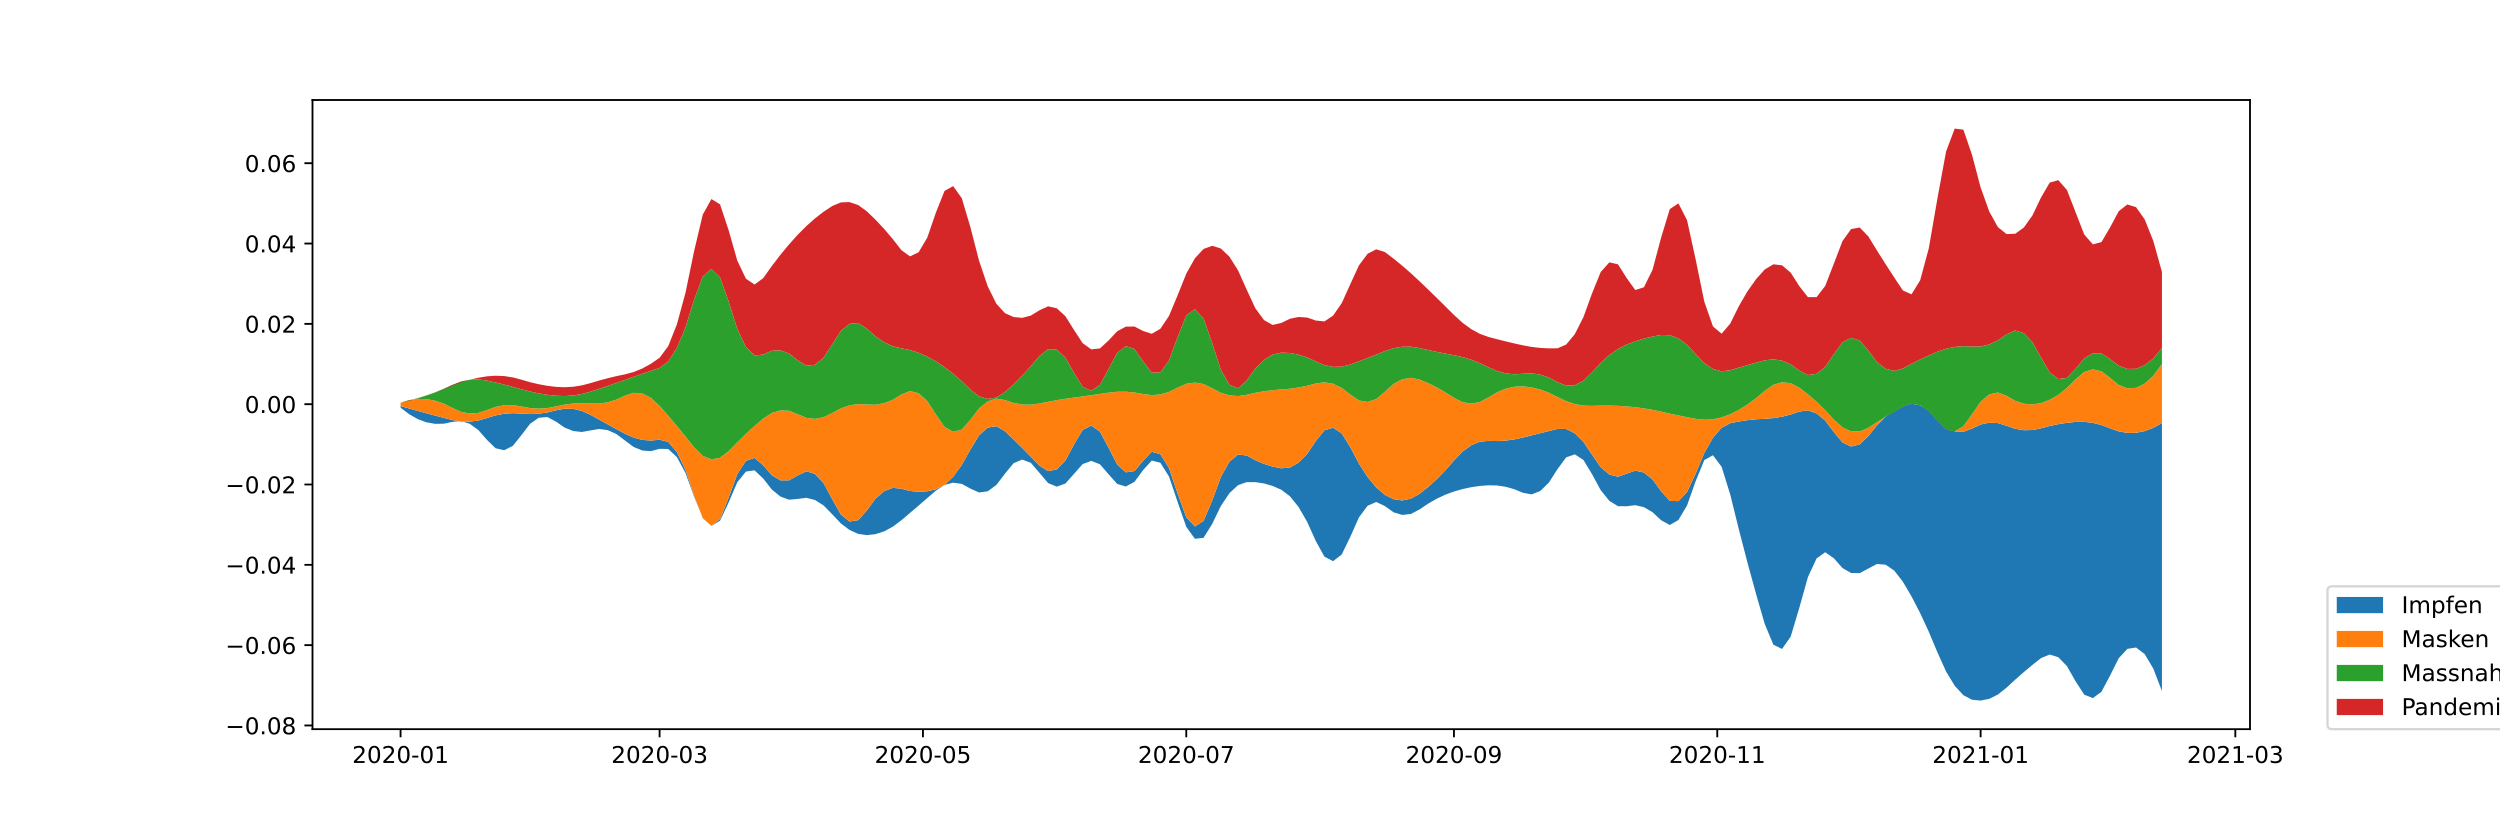 <?xml version="1.0" encoding="utf-8" standalone="no"?>
<!DOCTYPE svg PUBLIC "-//W3C//DTD SVG 1.1//EN"
  "http://www.w3.org/Graphics/SVG/1.1/DTD/svg11.dtd">
<!-- Created with matplotlib (https://matplotlib.org/) -->
<svg height="360pt" version="1.1" viewBox="0 0 1080 360" width="1080pt" xmlns="http://www.w3.org/2000/svg" xmlns:xlink="http://www.w3.org/1999/xlink">
 <defs>
  <style type="text/css">
*{stroke-linecap:butt;stroke-linejoin:round;}
  </style>
 </defs>
 <g id="figure_1">
  <g id="patch_1">
   <path d="M 0 360 
L 1080 360 
L 1080 0 
L 0 0 
z
" style="fill:#ffffff;"/>
  </g>
  <g id="axes_1">
   <g id="patch_2">
    <path d="M 135 315 
L 972 315 
L 972 43.2 
L 135 43.2 
z
" style="fill:#ffffff;"/>
   </g>
   <g id="PolyCollection_1">
    <path clip-path="url(#pd5ece526e2)" d="M 173.045 175.411 
L 173.045 176.125 
L 176.775 178.953 
L 180.505 181.059 
L 184.235 182.442 
L 187.965 183.103 
L 191.695 183.042 
L 195.425 182.258 
L 199.155 181.884 
L 202.885 183.048 
L 206.615 185.752 
L 210.345 189.996 
L 214.075 193.629 
L 217.805 194.502 
L 221.535 192.614 
L 225.265 187.966 
L 228.995 183.08 
L 232.725 180.48 
L 236.455 180.166 
L 240.184 182.137 
L 243.914 184.71 
L 247.644 186.203 
L 251.374 186.614 
L 255.104 185.944 
L 258.834 185.31 
L 262.564 185.83 
L 266.294 187.504 
L 270.024 190.331 
L 273.754 193.106 
L 277.484 194.625 
L 281.214 194.887 
L 284.944 193.892 
L 288.674 193.968 
L 292.404 197.445 
L 296.134 204.322 
L 299.864 214.599 
L 303.594 223.735 
L 307.324 227.189 
L 311.053 224.96 
L 314.783 217.048 
L 318.513 208.338 
L 322.243 203.715 
L 325.973 203.179 
L 329.703 206.729 
L 333.433 211.474 
L 337.163 214.522 
L 340.893 215.874 
L 344.623 215.529 
L 348.353 215.05 
L 352.083 216 
L 355.813 218.378 
L 359.543 222.185 
L 363.273 226.139 
L 367.003 228.955 
L 370.733 230.635 
L 374.463 231.178 
L 378.193 230.759 
L 381.922 229.551 
L 385.652 227.555 
L 389.382 224.771 
L 393.112 221.586 
L 396.842 218.39 
L 400.572 215.182 
L 404.302 211.963 
L 408.032 209.489 
L 411.762 208.515 
L 415.492 209.043 
L 419.222 211.071 
L 422.952 212.752 
L 426.682 212.237 
L 430.412 209.528 
L 434.142 204.623 
L 437.872 200.101 
L 441.602 198.539 
L 445.332 199.936 
L 449.061 204.293 
L 452.791 208.696 
L 456.521 210.23 
L 460.251 208.895 
L 463.981 204.691 
L 467.711 200.474 
L 471.441 199.099 
L 475.171 200.568 
L 478.901 204.878 
L 482.631 209.065 
L 486.361 210.161 
L 490.091 208.167 
L 493.821 203.082 
L 497.551 198.972 
L 501.281 199.9 
L 505.011 205.866 
L 508.741 216.871 
L 512.471 227.607 
L 516.201 232.764 
L 519.93 232.343 
L 523.66 226.344 
L 527.39 218.623 
L 531.12 213.037 
L 534.85 209.585 
L 538.58 208.269 
L 542.31 208.287 
L 546.04 208.842 
L 549.77 209.932 
L 553.5 211.557 
L 557.23 214.361 
L 560.96 218.986 
L 564.69 225.433 
L 568.42 233.701 
L 572.15 240.471 
L 575.88 242.426 
L 579.61 239.564 
L 583.34 231.887 
L 587.07 223.493 
L 590.799 218.484 
L 594.529 216.86 
L 598.259 218.619 
L 601.989 221.302 
L 605.719 222.445 
L 609.449 222.05 
L 613.179 220.115 
L 616.909 217.601 
L 620.639 215.465 
L 624.369 213.709 
L 628.099 212.332 
L 631.829 211.273 
L 635.559 210.471 
L 639.289 209.928 
L 643.019 209.641 
L 646.749 209.726 
L 650.479 210.295 
L 654.209 211.349 
L 657.939 212.887 
L 661.668 213.582 
L 665.398 212.103 
L 669.128 208.452 
L 672.858 202.627 
L 676.588 197.585 
L 680.318 196.278 
L 684.048 198.707 
L 687.778 204.872 
L 691.508 211.761 
L 695.238 216.362 
L 698.968 218.676 
L 702.698 218.702 
L 706.428 218.241 
L 710.158 219.094 
L 713.888 221.262 
L 717.618 224.744 
L 721.348 226.791 
L 725.078 224.654 
L 728.807 218.334 
L 732.537 207.83 
L 736.267 198.744 
L 739.997 196.679 
L 743.727 201.633 
L 747.457 213.607 
L 751.187 228.719 
L 754.917 243.085 
L 758.647 256.705 
L 762.377 269.58 
L 766.107 278.521 
L 769.837 280.339 
L 773.567 275.034 
L 777.297 262.607 
L 781.027 249.275 
L 784.757 241.257 
L 788.487 238.554 
L 792.217 241.164 
L 795.947 245.39 
L 799.676 247.534 
L 803.406 247.596 
L 807.136 245.575 
L 810.866 243.637 
L 814.596 243.95 
L 818.326 246.512 
L 822.056 251.325 
L 825.786 257.684 
L 829.516 264.886 
L 833.246 272.933 
L 836.976 281.823 
L 840.706 290.085 
L 844.436 296.249 
L 848.166 300.315 
L 851.896 302.283 
L 855.626 302.645 
L 859.356 301.898 
L 863.086 300.04 
L 866.816 297.071 
L 870.545 293.629 
L 874.275 290.35 
L 878.005 287.234 
L 881.735 284.281 
L 885.465 282.755 
L 889.195 283.921 
L 892.925 287.778 
L 896.655 294.327 
L 900.385 300.089 
L 904.115 301.586 
L 907.845 298.817 
L 911.575 291.783 
L 915.305 284.331 
L 919.035 280.308 
L 922.765 279.715 
L 926.495 282.551 
L 930.225 288.816 
L 933.955 298.511 
L 933.955 182.743 
L 933.955 182.743 
L 930.225 184.83 
L 926.495 186.236 
L 922.765 186.96 
L 919.035 187.001 
L 915.305 186.36 
L 911.575 185.037 
L 907.845 183.616 
L 904.115 182.682 
L 900.385 182.234 
L 896.655 182.272 
L 892.925 182.655 
L 889.195 183.241 
L 885.465 184.03 
L 881.735 185.023 
L 878.005 185.775 
L 874.275 185.842 
L 870.545 185.224 
L 866.816 183.921 
L 863.086 182.763 
L 859.356 182.581 
L 855.626 183.374 
L 851.896 185.143 
L 848.166 186.57 
L 844.436 186.337 
L 840.706 184.444 
L 836.976 180.891 
L 833.246 177.249 
L 829.516 175.09 
L 825.786 174.412 
L 822.056 175.217 
L 818.326 177.196 
L 814.596 180.04 
L 810.866 183.749 
L 807.136 188.323 
L 803.406 191.973 
L 799.676 192.907 
L 795.947 191.127 
L 792.217 186.631 
L 788.487 181.689 
L 784.757 178.57 
L 781.027 177.272 
L 777.297 177.797 
L 773.567 179.069 
L 769.837 180.013 
L 766.107 180.628 
L 762.377 180.914 
L 758.647 181.125 
L 754.917 181.512 
L 751.187 182.077 
L 747.457 182.818 
L 743.727 184.798 
L 739.997 189.078 
L 736.267 195.66 
L 732.537 204.544 
L 728.807 212.548 
L 725.078 216.496 
L 721.348 216.386 
L 717.618 212.218 
L 713.888 207.097 
L 710.158 204.127 
L 706.428 203.307 
L 702.698 204.637 
L 698.968 205.93 
L 695.238 205 
L 691.508 201.845 
L 687.778 196.467 
L 684.048 190.902 
L 680.318 187.185 
L 676.588 185.318 
L 672.858 185.3 
L 669.128 186.211 
L 665.398 187.134 
L 661.668 188.068 
L 657.939 189.013 
L 654.209 189.816 
L 650.479 190.325 
L 646.749 190.539 
L 643.019 190.458 
L 639.289 190.818 
L 635.559 192.353 
L 631.829 195.063 
L 628.099 198.949 
L 624.369 203.204 
L 620.639 207.025 
L 616.909 210.411 
L 613.179 213.362 
L 609.449 215.438 
L 605.719 216.195 
L 601.989 215.636 
L 598.259 213.759 
L 594.529 210.572 
L 590.799 206.081 
L 587.07 200.286 
L 583.34 193.188 
L 579.61 187.21 
L 575.88 184.774 
L 572.15 185.88 
L 568.42 190.53 
L 564.69 196.081 
L 560.96 199.894 
L 557.23 201.969 
L 553.5 202.307 
L 549.77 201.563 
L 546.04 200.396 
L 542.31 198.806 
L 538.58 196.793 
L 534.85 196.34 
L 531.12 199.431 
L 527.39 206.067 
L 523.66 216.246 
L 519.93 225.019 
L 516.201 227.439 
L 512.471 223.504 
L 508.741 213.215 
L 505.011 202.231 
L 501.281 196.212 
L 497.551 195.157 
L 493.821 199.067 
L 490.091 203.509 
L 486.361 204.05 
L 482.631 200.689 
L 478.901 193.427 
L 475.171 186.428 
L 471.441 183.856 
L 467.711 185.712 
L 463.981 191.996 
L 460.251 198.942 
L 456.521 202.786 
L 452.791 203.527 
L 449.061 201.166 
L 445.332 197.301 
L 441.602 193.53 
L 437.872 189.854 
L 434.142 186.272 
L 430.412 184.115 
L 426.682 184.71 
L 422.952 188.058 
L 419.222 194.159 
L 415.492 200.844 
L 411.762 205.945 
L 408.032 209.462 
L 404.302 211.395 
L 400.572 212.234 
L 396.842 212.468 
L 393.112 212.096 
L 389.382 211.12 
L 385.652 210.749 
L 381.922 212.192 
L 378.193 215.45 
L 374.463 220.523 
L 370.733 224.706 
L 367.003 225.296 
L 363.273 222.293 
L 359.543 215.696 
L 355.813 208.755 
L 352.083 204.72 
L 348.353 203.591 
L 344.623 205.368 
L 340.893 207.516 
L 337.163 207.503 
L 333.433 205.328 
L 329.703 200.991 
L 325.973 197.802 
L 322.243 199.071 
L 318.513 204.798 
L 314.783 214.983 
L 311.053 224.241 
L 307.324 227.189 
L 303.594 223.826 
L 299.864 214.151 
L 296.134 203.016 
L 292.404 195.27 
L 288.674 190.913 
L 284.944 189.944 
L 281.214 190.329 
L 277.484 190.031 
L 273.754 189.05 
L 270.024 187.386 
L 266.294 185.371 
L 262.564 183.336 
L 258.834 181.282 
L 255.104 179.207 
L 251.374 177.523 
L 247.644 176.636 
L 243.914 176.549 
L 240.184 177.261 
L 236.455 178.182 
L 232.725 178.724 
L 228.995 178.887 
L 225.265 178.671 
L 221.535 178.486 
L 217.805 178.744 
L 214.075 179.444 
L 210.345 180.587 
L 206.615 181.664 
L 202.885 182.165 
L 199.155 182.092 
L 195.425 181.444 
L 191.695 180.497 
L 187.965 179.526 
L 184.235 178.532 
L 180.505 177.515 
L 176.775 176.474 
L 173.045 175.411 
z
" style="fill:#1f77b4;"/>
   </g>
   <g id="PolyCollection_2">
    <path clip-path="url(#pd5ece526e2)" d="M 173.045 173.982 
L 173.045 175.411 
L 176.775 176.474 
L 180.505 177.515 
L 184.235 178.532 
L 187.965 179.526 
L 191.695 180.497 
L 195.425 181.444 
L 199.155 182.092 
L 202.885 182.165 
L 206.615 181.664 
L 210.345 180.587 
L 214.075 179.444 
L 217.805 178.744 
L 221.535 178.486 
L 225.265 178.671 
L 228.995 178.887 
L 232.725 178.724 
L 236.455 178.182 
L 240.184 177.261 
L 243.914 176.549 
L 247.644 176.636 
L 251.374 177.523 
L 255.104 179.207 
L 258.834 181.282 
L 262.564 183.336 
L 266.294 185.371 
L 270.024 187.386 
L 273.754 189.05 
L 277.484 190.031 
L 281.214 190.329 
L 284.944 189.944 
L 288.674 190.913 
L 292.404 195.27 
L 296.134 203.016 
L 299.864 214.151 
L 303.594 223.826 
L 307.324 227.189 
L 311.053 224.241 
L 314.783 214.983 
L 318.513 204.798 
L 322.243 199.071 
L 325.973 197.802 
L 329.703 200.991 
L 333.433 205.328 
L 337.163 207.503 
L 340.893 207.516 
L 344.623 205.368 
L 348.353 203.591 
L 352.083 204.72 
L 355.813 208.755 
L 359.543 215.696 
L 363.273 222.293 
L 367.003 225.296 
L 370.733 224.706 
L 374.463 220.523 
L 378.193 215.45 
L 381.922 212.192 
L 385.652 210.749 
L 389.382 211.12 
L 393.112 212.096 
L 396.842 212.468 
L 400.572 212.234 
L 404.302 211.395 
L 408.032 209.462 
L 411.762 205.945 
L 415.492 200.844 
L 419.222 194.159 
L 422.952 188.058 
L 426.682 184.71 
L 430.412 184.115 
L 434.142 186.272 
L 437.872 189.854 
L 441.602 193.53 
L 445.332 197.301 
L 449.061 201.166 
L 452.791 203.527 
L 456.521 202.786 
L 460.251 198.942 
L 463.981 191.996 
L 467.711 185.712 
L 471.441 183.856 
L 475.171 186.428 
L 478.901 193.427 
L 482.631 200.689 
L 486.361 204.05 
L 490.091 203.509 
L 493.821 199.067 
L 497.551 195.157 
L 501.281 196.212 
L 505.011 202.231 
L 508.741 213.215 
L 512.471 223.504 
L 516.201 227.439 
L 519.93 225.019 
L 523.66 216.246 
L 527.39 206.067 
L 531.12 199.431 
L 534.85 196.34 
L 538.58 196.793 
L 542.31 198.806 
L 546.04 200.396 
L 549.77 201.563 
L 553.5 202.307 
L 557.23 201.969 
L 560.96 199.894 
L 564.69 196.081 
L 568.42 190.53 
L 572.15 185.88 
L 575.88 184.774 
L 579.61 187.21 
L 583.34 193.188 
L 587.07 200.286 
L 590.799 206.081 
L 594.529 210.572 
L 598.259 213.759 
L 601.989 215.636 
L 605.719 216.195 
L 609.449 215.438 
L 613.179 213.362 
L 616.909 210.411 
L 620.639 207.025 
L 624.369 203.204 
L 628.099 198.949 
L 631.829 195.063 
L 635.559 192.353 
L 639.289 190.818 
L 643.019 190.458 
L 646.749 190.539 
L 650.479 190.325 
L 654.209 189.816 
L 657.939 189.013 
L 661.668 188.068 
L 665.398 187.134 
L 669.128 186.211 
L 672.858 185.3 
L 676.588 185.318 
L 680.318 187.185 
L 684.048 190.902 
L 687.778 196.467 
L 691.508 201.845 
L 695.238 205 
L 698.968 205.93 
L 702.698 204.637 
L 706.428 203.307 
L 710.158 204.127 
L 713.888 207.097 
L 717.618 212.218 
L 721.348 216.386 
L 725.078 216.496 
L 728.807 212.548 
L 732.537 204.544 
L 736.267 195.66 
L 739.997 189.078 
L 743.727 184.798 
L 747.457 182.818 
L 751.187 182.077 
L 754.917 181.512 
L 758.647 181.125 
L 762.377 180.914 
L 766.107 180.628 
L 769.837 180.013 
L 773.567 179.069 
L 777.297 177.797 
L 781.027 177.272 
L 784.757 178.57 
L 788.487 181.689 
L 792.217 186.631 
L 795.947 191.127 
L 799.676 192.907 
L 803.406 191.973 
L 807.136 188.323 
L 810.866 183.749 
L 814.596 180.04 
L 818.326 177.196 
L 822.056 175.217 
L 825.786 174.412 
L 829.516 175.09 
L 833.246 177.249 
L 836.976 180.891 
L 840.706 184.444 
L 844.436 186.337 
L 848.166 186.57 
L 851.896 185.143 
L 855.626 183.374 
L 859.356 182.581 
L 863.086 182.763 
L 866.816 183.921 
L 870.545 185.224 
L 874.275 185.842 
L 878.005 185.775 
L 881.735 185.023 
L 885.465 184.03 
L 889.195 183.241 
L 892.925 182.655 
L 896.655 182.272 
L 900.385 182.234 
L 904.115 182.682 
L 907.845 183.616 
L 911.575 185.037 
L 915.305 186.36 
L 919.035 187.001 
L 922.765 186.96 
L 926.495 186.236 
L 930.225 184.83 
L 933.955 182.743 
L 933.955 157.301 
L 933.955 157.301 
L 930.225 162.333 
L 926.495 165.75 
L 922.765 167.552 
L 919.035 167.739 
L 915.305 166.312 
L 911.575 163.27 
L 907.845 160.42 
L 904.115 159.566 
L 900.385 160.71 
L 896.655 163.852 
L 892.925 167.601 
L 889.195 170.569 
L 885.465 172.755 
L 881.735 174.16 
L 878.005 174.723 
L 874.275 174.383 
L 870.545 173.14 
L 866.816 170.994 
L 863.086 169.547 
L 859.356 170.403 
L 855.626 173.561 
L 851.896 179.021 
L 848.166 184.156 
L 844.436 186.337 
L 840.706 185.565 
L 836.976 181.839 
L 833.246 177.551 
L 829.516 175.09 
L 825.786 174.456 
L 822.056 175.65 
L 818.326 177.801 
L 814.596 180.04 
L 810.866 182.365 
L 807.136 184.778 
L 803.406 186.399 
L 799.676 186.352 
L 795.947 184.636 
L 792.217 181.25 
L 788.487 177.223 
L 784.757 173.583 
L 781.027 170.33 
L 777.297 167.463 
L 773.567 165.545 
L 769.837 165.137 
L 766.107 166.239 
L 762.377 168.852 
L 758.647 172.009 
L 754.917 174.744 
L 751.187 177.057 
L 747.457 178.948 
L 743.727 180.333 
L 739.997 181.125 
L 736.267 181.325 
L 732.537 180.933 
L 728.807 180.223 
L 725.078 179.471 
L 721.348 178.676 
L 717.618 177.839 
L 713.888 177.052 
L 710.158 176.409 
L 706.428 175.909 
L 702.698 175.553 
L 698.968 175.326 
L 695.238 175.214 
L 691.508 175.218 
L 687.778 175.337 
L 684.048 175.231 
L 680.318 174.557 
L 676.588 173.315 
L 672.858 171.506 
L 669.128 169.65 
L 665.398 168.266 
L 661.668 167.356 
L 657.939 166.918 
L 654.209 167.067 
L 650.479 167.917 
L 646.749 169.467 
L 643.019 171.718 
L 639.289 173.678 
L 635.559 174.354 
L 631.829 173.747 
L 628.099 171.856 
L 624.369 169.462 
L 620.639 167.345 
L 616.909 165.507 
L 613.179 163.945 
L 609.449 163.21 
L 605.719 163.851 
L 601.989 165.868 
L 598.259 169.26 
L 594.529 172.395 
L 590.799 173.641 
L 587.07 172.997 
L 583.34 170.464 
L 579.61 167.556 
L 575.88 165.787 
L 572.15 165.159 
L 568.42 165.672 
L 564.69 166.644 
L 560.96 167.397 
L 557.23 167.93 
L 553.5 168.244 
L 549.77 168.542 
L 546.04 169.027 
L 542.31 169.699 
L 538.58 170.558 
L 534.85 171.095 
L 531.12 170.8 
L 527.39 169.673 
L 523.66 167.713 
L 519.93 165.916 
L 516.201 165.274 
L 512.471 165.787 
L 508.741 167.456 
L 505.011 169.314 
L 501.281 170.395 
L 497.551 170.698 
L 493.821 170.224 
L 490.091 169.541 
L 486.361 169.214 
L 482.631 169.244 
L 478.901 169.632 
L 475.171 170.188 
L 471.441 170.727 
L 467.711 171.247 
L 463.981 171.749 
L 460.251 172.279 
L 456.521 172.886 
L 452.791 173.568 
L 449.061 174.326 
L 445.332 174.83 
L 441.602 174.748 
L 437.872 174.082 
L 434.142 172.83 
L 430.412 172.205 
L 426.682 173.416 
L 422.952 176.465 
L 419.222 181.351 
L 415.492 185.558 
L 411.762 186.569 
L 408.032 184.385 
L 404.302 179.005 
L 400.572 173.235 
L 396.842 169.884 
L 393.112 168.949 
L 389.382 170.431 
L 385.652 172.719 
L 381.922 174.198 
L 378.193 174.869 
L 374.463 174.733 
L 370.733 174.558 
L 367.003 175.117 
L 363.273 176.408 
L 359.543 178.432 
L 355.813 180.257 
L 352.083 180.952 
L 348.353 180.517 
L 344.623 178.951 
L 340.893 177.471 
L 337.163 177.29 
L 333.433 178.41 
L 329.703 180.831 
L 325.973 184.012 
L 322.243 187.414 
L 318.513 191.037 
L 314.783 194.881 
L 311.053 197.746 
L 307.324 198.434 
L 303.594 196.944 
L 299.864 193.276 
L 296.134 188.586 
L 292.404 184.032 
L 288.674 179.614 
L 284.944 175.331 
L 281.214 171.894 
L 277.484 170.013 
L 273.754 169.688 
L 270.024 170.919 
L 266.294 172.637 
L 262.564 173.776 
L 258.834 174.334 
L 255.104 174.313 
L 251.374 174.158 
L 247.644 174.317 
L 243.914 174.79 
L 240.184 175.577 
L 236.455 176.287 
L 232.725 176.528 
L 228.995 176.302 
L 225.265 175.607 
L 221.535 175.008 
L 217.805 175.067 
L 214.075 175.785 
L 210.345 177.161 
L 206.615 178.383 
L 202.885 178.635 
L 199.155 177.918 
L 195.425 176.231 
L 191.695 174.36 
L 187.965 173.087 
L 184.235 172.413 
L 180.505 172.337 
L 176.775 172.861 
L 173.045 173.982 
z
" style="fill:#ff7f0e;"/>
   </g>
   <g id="PolyCollection_3">
    <path clip-path="url(#pd5ece526e2)" d="M 173.045 173.982 
L 173.045 173.982 
L 176.775 172.861 
L 180.505 172.337 
L 184.235 172.413 
L 187.965 173.087 
L 191.695 174.36 
L 195.425 176.231 
L 199.155 177.918 
L 202.885 178.635 
L 206.615 178.383 
L 210.345 177.161 
L 214.075 175.785 
L 217.805 175.067 
L 221.535 175.008 
L 225.265 175.607 
L 228.995 176.302 
L 232.725 176.528 
L 236.455 176.287 
L 240.184 175.577 
L 243.914 174.79 
L 247.644 174.317 
L 251.374 174.158 
L 255.104 174.313 
L 258.834 174.334 
L 262.564 173.776 
L 266.294 172.637 
L 270.024 170.919 
L 273.754 169.688 
L 277.484 170.013 
L 281.214 171.894 
L 284.944 175.331 
L 288.674 179.614 
L 292.404 184.032 
L 296.134 188.586 
L 299.864 193.276 
L 303.594 196.944 
L 307.324 198.434 
L 311.053 197.746 
L 314.783 194.881 
L 318.513 191.037 
L 322.243 187.414 
L 325.973 184.012 
L 329.703 180.831 
L 333.433 178.41 
L 337.163 177.29 
L 340.893 177.471 
L 344.623 178.951 
L 348.353 180.517 
L 352.083 180.952 
L 355.813 180.257 
L 359.543 178.432 
L 363.273 176.408 
L 367.003 175.117 
L 370.733 174.558 
L 374.463 174.733 
L 378.193 174.869 
L 381.922 174.198 
L 385.652 172.719 
L 389.382 170.431 
L 393.112 168.949 
L 396.842 169.884 
L 400.572 173.235 
L 404.302 179.005 
L 408.032 184.385 
L 411.762 186.569 
L 415.492 185.558 
L 419.222 181.351 
L 422.952 176.465 
L 426.682 173.416 
L 430.412 172.205 
L 434.142 172.83 
L 437.872 174.082 
L 441.602 174.748 
L 445.332 174.83 
L 449.061 174.326 
L 452.791 173.568 
L 456.521 172.886 
L 460.251 172.279 
L 463.981 171.749 
L 467.711 171.247 
L 471.441 170.727 
L 475.171 170.188 
L 478.901 169.632 
L 482.631 169.244 
L 486.361 169.214 
L 490.091 169.541 
L 493.821 170.224 
L 497.551 170.698 
L 501.281 170.395 
L 505.011 169.314 
L 508.741 167.456 
L 512.471 165.787 
L 516.201 165.274 
L 519.93 165.916 
L 523.66 167.713 
L 527.39 169.673 
L 531.12 170.8 
L 534.85 171.095 
L 538.58 170.558 
L 542.31 169.699 
L 546.04 169.027 
L 549.77 168.542 
L 553.5 168.244 
L 557.23 167.93 
L 560.96 167.397 
L 564.69 166.644 
L 568.42 165.672 
L 572.15 165.159 
L 575.88 165.787 
L 579.61 167.556 
L 583.34 170.464 
L 587.07 172.997 
L 590.799 173.641 
L 594.529 172.395 
L 598.259 169.26 
L 601.989 165.868 
L 605.719 163.851 
L 609.449 163.21 
L 613.179 163.945 
L 616.909 165.507 
L 620.639 167.345 
L 624.369 169.462 
L 628.099 171.856 
L 631.829 173.747 
L 635.559 174.354 
L 639.289 173.678 
L 643.019 171.718 
L 646.749 169.467 
L 650.479 167.917 
L 654.209 167.067 
L 657.939 166.918 
L 661.668 167.356 
L 665.398 168.266 
L 669.128 169.65 
L 672.858 171.506 
L 676.588 173.315 
L 680.318 174.557 
L 684.048 175.231 
L 687.778 175.337 
L 691.508 175.218 
L 695.238 175.214 
L 698.968 175.326 
L 702.698 175.553 
L 706.428 175.909 
L 710.158 176.409 
L 713.888 177.052 
L 717.618 177.839 
L 721.348 178.676 
L 725.078 179.471 
L 728.807 180.223 
L 732.537 180.933 
L 736.267 181.325 
L 739.997 181.125 
L 743.727 180.333 
L 747.457 178.948 
L 751.187 177.057 
L 754.917 174.744 
L 758.647 172.009 
L 762.377 168.852 
L 766.107 166.239 
L 769.837 165.137 
L 773.567 165.545 
L 777.297 167.463 
L 781.027 170.33 
L 784.757 173.583 
L 788.487 177.223 
L 792.217 181.25 
L 795.947 184.636 
L 799.676 186.352 
L 803.406 186.399 
L 807.136 184.778 
L 810.866 182.365 
L 814.596 180.04 
L 818.326 177.801 
L 822.056 175.65 
L 825.786 174.456 
L 829.516 175.09 
L 833.246 177.551 
L 836.976 181.839 
L 840.706 185.565 
L 844.436 186.337 
L 848.166 184.156 
L 851.896 179.021 
L 855.626 173.561 
L 859.356 170.403 
L 863.086 169.547 
L 866.816 170.994 
L 870.545 173.14 
L 874.275 174.383 
L 878.005 174.723 
L 881.735 174.16 
L 885.465 172.755 
L 889.195 170.569 
L 892.925 167.601 
L 896.655 163.852 
L 900.385 160.71 
L 904.115 159.566 
L 907.845 160.42 
L 911.575 163.27 
L 915.305 166.312 
L 919.035 167.739 
L 922.765 167.552 
L 926.495 165.75 
L 930.225 162.333 
L 933.955 157.301 
L 933.955 150.398 
L 933.955 150.398 
L 930.225 154.823 
L 926.495 157.794 
L 922.765 159.31 
L 919.035 159.372 
L 915.305 157.979 
L 911.575 155.132 
L 907.845 152.712 
L 904.115 152.6 
L 900.385 154.795 
L 896.655 159.298 
L 892.925 163.239 
L 889.195 163.746 
L 885.465 160.819 
L 881.735 154.459 
L 878.005 147.774 
L 874.275 143.873 
L 870.545 142.755 
L 866.816 144.421 
L 863.086 147.045 
L 859.356 148.801 
L 855.626 149.689 
L 851.896 149.709 
L 848.166 149.538 
L 844.436 149.854 
L 840.706 150.656 
L 836.976 151.944 
L 833.246 153.543 
L 829.516 155.278 
L 825.786 157.148 
L 822.056 159.154 
L 818.326 160.228 
L 814.596 159.304 
L 810.866 156.382 
L 807.136 151.46 
L 803.406 147.117 
L 799.676 145.928 
L 795.947 147.893 
L 792.217 153.013 
L 788.487 158.477 
L 784.757 161.473 
L 781.027 162.003 
L 777.297 160.066 
L 773.567 157.413 
L 769.837 155.796 
L 766.107 155.214 
L 762.377 155.668 
L 758.647 156.665 
L 754.917 157.713 
L 751.187 158.812 
L 747.457 159.962 
L 743.727 160.405 
L 739.997 159.385 
L 736.267 156.901 
L 732.537 152.954 
L 728.807 148.928 
L 725.078 146.211 
L 721.348 144.801 
L 717.618 144.699 
L 713.888 145.373 
L 710.158 146.289 
L 706.428 147.448 
L 702.698 148.85 
L 698.968 150.742 
L 695.238 153.371 
L 691.508 156.738 
L 687.778 160.841 
L 684.048 164.46 
L 680.318 166.374 
L 676.588 166.581 
L 672.858 165.083 
L 669.128 163.093 
L 665.398 161.826 
L 661.668 161.282 
L 657.939 161.461 
L 654.209 161.691 
L 650.479 161.299 
L 646.749 160.285 
L 643.019 158.651 
L 639.289 156.866 
L 635.559 155.401 
L 631.829 154.258 
L 628.099 153.435 
L 624.369 152.745 
L 620.639 152 
L 616.909 151.199 
L 613.179 150.343 
L 609.449 149.762 
L 605.719 149.788 
L 601.989 150.422 
L 598.259 151.662 
L 594.529 153.182 
L 590.799 154.654 
L 587.07 156.079 
L 583.34 157.456 
L 579.61 158.389 
L 575.88 158.481 
L 572.15 157.732 
L 568.42 156.141 
L 564.69 154.395 
L 560.96 153.179 
L 557.23 152.493 
L 553.5 152.338 
L 549.77 153.171 
L 546.04 155.454 
L 542.31 159.186 
L 538.58 164.367 
L 534.85 167.785 
L 531.12 166.231 
L 527.39 159.704 
L 523.66 148.203 
L 519.93 137.548 
L 516.201 133.555 
L 512.471 136.224 
L 508.741 145.556 
L 505.011 155.713 
L 501.281 160.856 
L 497.551 160.987 
L 493.821 156.104 
L 490.091 150.767 
L 486.361 149.535 
L 482.631 152.408 
L 478.901 159.386 
L 475.171 166.263 
L 471.441 168.835 
L 467.711 167.102 
L 463.981 161.063 
L 460.251 154.464 
L 456.521 151.05 
L 452.791 150.821 
L 449.061 153.778 
L 445.332 158.165 
L 441.602 162.227 
L 437.872 165.964 
L 434.142 169.377 
L 430.412 171.747 
L 426.682 172.357 
L 422.952 171.207 
L 419.222 168.297 
L 415.492 164.692 
L 411.762 161.459 
L 408.032 158.598 
L 404.302 156.11 
L 400.572 154.03 
L 396.842 152.399 
L 393.112 151.214 
L 389.382 150.477 
L 385.652 149.559 
L 381.922 147.831 
L 378.193 145.294 
L 374.463 141.946 
L 370.733 139.555 
L 367.003 139.887 
L 363.273 142.941 
L 359.543 148.718 
L 355.813 154.504 
L 352.083 157.587 
L 348.353 157.967 
L 344.623 155.644 
L 340.893 152.733 
L 337.163 151.35 
L 333.433 151.494 
L 329.703 153.166 
L 325.973 153.563 
L 322.243 149.883 
L 318.513 142.125 
L 314.783 130.289 
L 311.053 119.833 
L 307.324 116.213 
L 303.594 119.43 
L 299.864 129.484 
L 296.134 141.429 
L 292.404 150.319 
L 288.674 156.155 
L 284.944 158.935 
L 281.214 160.198 
L 277.484 161.481 
L 273.754 162.784 
L 270.024 164.107 
L 266.294 165.424 
L 262.564 166.71 
L 258.834 167.964 
L 255.104 169.188 
L 251.374 170.204 
L 247.644 170.839 
L 243.914 171.092 
L 240.184 170.962 
L 236.455 170.547 
L 232.725 169.942 
L 228.995 169.146 
L 225.265 168.16 
L 221.535 167.114 
L 217.805 166.137 
L 214.075 165.231 
L 210.345 164.393 
L 206.615 163.911 
L 202.885 164.07 
L 199.155 164.87 
L 195.425 166.31 
L 191.695 167.99 
L 187.965 169.51 
L 184.235 170.869 
L 180.505 172.067 
L 176.775 173.105 
L 173.045 173.982 
z
" style="fill:#2ca02c;"/>
   </g>
   <g id="PolyCollection_4">
    <path clip-path="url(#pd5ece526e2)" d="M 173.045 173.982 
L 173.045 173.982 
L 176.775 173.105 
L 180.505 172.067 
L 184.235 170.869 
L 187.965 169.51 
L 191.695 167.99 
L 195.425 166.31 
L 199.155 164.87 
L 202.885 164.07 
L 206.615 163.911 
L 210.345 164.393 
L 214.075 165.231 
L 217.805 166.137 
L 221.535 167.114 
L 225.265 168.16 
L 228.995 169.146 
L 232.725 169.942 
L 236.455 170.547 
L 240.184 170.962 
L 243.914 171.092 
L 247.644 170.839 
L 251.374 170.204 
L 255.104 169.188 
L 258.834 167.964 
L 262.564 166.71 
L 266.294 165.424 
L 270.024 164.107 
L 273.754 162.784 
L 277.484 161.481 
L 281.214 160.198 
L 284.944 158.935 
L 288.674 156.155 
L 292.404 150.319 
L 296.134 141.429 
L 299.864 129.484 
L 303.594 119.43 
L 307.324 116.213 
L 311.053 119.833 
L 314.783 130.289 
L 318.513 142.125 
L 322.243 149.883 
L 325.973 153.563 
L 329.703 153.166 
L 333.433 151.494 
L 337.163 151.35 
L 340.893 152.733 
L 344.623 155.644 
L 348.353 157.967 
L 352.083 157.587 
L 355.813 154.504 
L 359.543 148.718 
L 363.273 142.941 
L 367.003 139.887 
L 370.733 139.555 
L 374.463 141.946 
L 378.193 145.294 
L 381.922 147.831 
L 385.652 149.559 
L 389.382 150.477 
L 393.112 151.214 
L 396.842 152.399 
L 400.572 154.03 
L 404.302 156.11 
L 408.032 158.598 
L 411.762 161.459 
L 415.492 164.692 
L 419.222 168.297 
L 422.952 171.207 
L 426.682 172.357 
L 430.412 171.747 
L 434.142 169.377 
L 437.872 165.964 
L 441.602 162.227 
L 445.332 158.165 
L 449.061 153.778 
L 452.791 150.821 
L 456.521 151.05 
L 460.251 154.464 
L 463.981 161.063 
L 467.711 167.102 
L 471.441 168.835 
L 475.171 166.263 
L 478.901 159.386 
L 482.631 152.408 
L 486.361 149.535 
L 490.091 150.767 
L 493.821 156.104 
L 497.551 160.987 
L 501.281 160.856 
L 505.011 155.713 
L 508.741 145.556 
L 512.471 136.224 
L 516.201 133.555 
L 519.93 137.548 
L 523.66 148.203 
L 527.39 159.704 
L 531.12 166.231 
L 534.85 167.785 
L 538.58 164.367 
L 542.31 159.186 
L 546.04 155.454 
L 549.77 153.171 
L 553.5 152.338 
L 557.23 152.493 
L 560.96 153.179 
L 564.69 154.395 
L 568.42 156.141 
L 572.15 157.732 
L 575.88 158.481 
L 579.61 158.389 
L 583.34 157.456 
L 587.07 156.079 
L 590.799 154.654 
L 594.529 153.182 
L 598.259 151.662 
L 601.989 150.422 
L 605.719 149.788 
L 609.449 149.762 
L 613.179 150.343 
L 616.909 151.199 
L 620.639 152 
L 624.369 152.745 
L 628.099 153.435 
L 631.829 154.258 
L 635.559 155.401 
L 639.289 156.866 
L 643.019 158.651 
L 646.749 160.285 
L 650.479 161.299 
L 654.209 161.691 
L 657.939 161.461 
L 661.668 161.282 
L 665.398 161.826 
L 669.128 163.093 
L 672.858 165.083 
L 676.588 166.581 
L 680.318 166.374 
L 684.048 164.46 
L 687.778 160.841 
L 691.508 156.738 
L 695.238 153.371 
L 698.968 150.742 
L 702.698 148.85 
L 706.428 147.448 
L 710.158 146.289 
L 713.888 145.373 
L 717.618 144.699 
L 721.348 144.801 
L 725.078 146.211 
L 728.807 148.928 
L 732.537 152.954 
L 736.267 156.901 
L 739.997 159.385 
L 743.727 160.405 
L 747.457 159.962 
L 751.187 158.812 
L 754.917 157.713 
L 758.647 156.665 
L 762.377 155.668 
L 766.107 155.214 
L 769.837 155.796 
L 773.567 157.413 
L 777.297 160.066 
L 781.027 162.003 
L 784.757 161.473 
L 788.487 158.477 
L 792.217 153.013 
L 795.947 147.893 
L 799.676 145.928 
L 803.406 147.117 
L 807.136 151.46 
L 810.866 156.382 
L 814.596 159.304 
L 818.326 160.228 
L 822.056 159.154 
L 825.786 157.148 
L 829.516 155.278 
L 833.246 153.543 
L 836.976 151.944 
L 840.706 150.656 
L 844.436 149.854 
L 848.166 149.538 
L 851.896 149.709 
L 855.626 149.689 
L 859.356 148.801 
L 863.086 147.045 
L 866.816 144.421 
L 870.545 142.755 
L 874.275 143.873 
L 878.005 147.774 
L 881.735 154.459 
L 885.465 160.819 
L 889.195 163.746 
L 892.925 163.239 
L 896.655 159.298 
L 900.385 154.795 
L 904.115 152.6 
L 907.845 152.712 
L 911.575 155.132 
L 915.305 157.979 
L 919.035 159.372 
L 922.765 159.31 
L 926.495 157.794 
L 930.225 154.823 
L 933.955 150.398 
L 933.955 117.463 
L 933.955 117.463 
L 930.225 104.069 
L 926.495 94.748 
L 922.765 89.5 
L 919.035 88.326 
L 915.305 91.224 
L 911.575 98.196 
L 907.845 104.545 
L 904.115 105.577 
L 900.385 101.291 
L 896.655 91.687 
L 892.925 82.091 
L 889.195 77.827 
L 885.465 78.894 
L 881.735 85.293 
L 878.005 93.081 
L 874.275 98.314 
L 870.545 100.992 
L 866.816 101.116 
L 863.086 98.107 
L 859.356 91.39 
L 855.626 80.964 
L 851.896 66.829 
L 848.166 56.016 
L 844.436 55.555 
L 840.706 65.445 
L 836.976 85.688 
L 833.246 107.24 
L 829.516 121.057 
L 825.786 127.141 
L 822.056 125.491 
L 818.326 119.895 
L 814.596 114.141 
L 810.866 108.23 
L 807.136 102.161 
L 803.406 98.284 
L 799.676 98.949 
L 795.947 104.156 
L 792.217 113.905 
L 788.487 123.526 
L 784.757 128.348 
L 781.027 128.373 
L 777.297 123.598 
L 773.567 117.769 
L 769.837 114.628 
L 766.107 114.175 
L 762.377 116.41 
L 758.647 120.555 
L 754.917 125.835 
L 751.187 132.248 
L 747.457 139.796 
L 743.727 144.155 
L 739.997 141.003 
L 736.267 130.341 
L 732.537 112.169 
L 728.807 95.125 
L 725.078 87.849 
L 721.348 90.341 
L 717.618 102.602 
L 713.888 116.552 
L 710.158 124.115 
L 706.428 125.29 
L 702.698 120.078 
L 698.968 114.187 
L 695.238 113.326 
L 691.508 117.496 
L 687.778 126.695 
L 684.048 136.966 
L 680.318 144.349 
L 676.588 148.845 
L 672.858 150.454 
L 669.128 150.498 
L 665.398 150.302 
L 661.668 149.865 
L 657.939 149.187 
L 654.209 148.362 
L 650.479 147.482 
L 646.749 146.549 
L 643.019 145.563 
L 639.289 144.208 
L 635.559 142.17 
L 631.829 139.45 
L 628.099 136.047 
L 624.369 132.326 
L 620.639 128.652 
L 616.909 125.024 
L 613.179 121.443 
L 609.449 117.989 
L 605.719 114.743 
L 601.989 111.706 
L 598.259 108.876 
L 594.529 107.7 
L 590.799 109.621 
L 587.07 114.639 
L 583.34 122.754 
L 579.61 130.985 
L 575.88 136.348 
L 572.15 138.844 
L 568.42 138.473 
L 564.69 137.185 
L 560.96 136.931 
L 557.23 137.71 
L 553.5 139.524 
L 549.77 140.373 
L 546.04 138.261 
L 542.31 133.188 
L 538.58 125.153 
L 534.85 116.832 
L 531.12 110.897 
L 527.39 107.35 
L 523.66 106.19 
L 519.93 107.549 
L 516.201 111.559 
L 512.471 118.221 
L 508.741 127.533 
L 505.011 136.477 
L 501.281 142.034 
L 497.551 144.203 
L 493.821 142.986 
L 490.091 141.059 
L 486.361 141.101 
L 482.631 143.112 
L 478.901 147.092 
L 475.171 150.532 
L 471.441 150.922 
L 467.711 148.262 
L 463.981 142.551 
L 460.251 136.592 
L 456.521 133.184 
L 452.791 132.329 
L 449.061 134.025 
L 445.332 136.332 
L 441.602 137.309 
L 437.872 136.958 
L 434.142 135.276 
L 430.412 131.198 
L 426.682 123.655 
L 422.952 112.647 
L 419.222 98.175 
L 415.492 85.628 
L 411.762 80.396 
L 408.032 82.478 
L 404.302 91.875 
L 400.572 102.676 
L 396.842 108.969 
L 393.112 110.753 
L 389.382 108.03 
L 385.652 103.25 
L 381.922 98.865 
L 378.193 94.874 
L 374.463 91.277 
L 370.733 88.583 
L 367.003 87.303 
L 363.273 87.436 
L 359.543 88.982 
L 355.813 91.448 
L 352.083 94.341 
L 348.353 97.659 
L 344.623 101.404 
L 340.893 105.544 
L 337.163 110.049 
L 333.433 114.919 
L 329.703 120.153 
L 325.973 122.925 
L 322.243 120.408 
L 318.513 112.601 
L 314.783 99.506 
L 311.053 88.259 
L 307.324 85.998 
L 303.594 92.724 
L 299.864 108.436 
L 296.134 126.472 
L 292.404 140.169 
L 288.674 149.527 
L 284.944 154.545 
L 281.214 157.129 
L 277.484 159.184 
L 273.754 160.709 
L 270.024 161.705 
L 266.294 162.49 
L 262.564 163.385 
L 258.834 164.387 
L 255.104 165.499 
L 251.374 166.475 
L 247.644 167.07 
L 243.914 167.286 
L 240.184 167.121 
L 236.455 166.66 
L 232.725 165.99 
L 228.995 165.108 
L 225.265 164.017 
L 221.535 163.029 
L 217.805 162.461 
L 214.075 162.311 
L 210.345 162.579 
L 206.615 163.191 
L 202.885 164.07 
L 199.155 165.216 
L 195.425 166.63 
L 191.695 168.123 
L 187.965 169.51 
L 184.235 170.789 
L 180.505 171.961 
L 176.775 173.025 
L 173.045 173.982 
z
" style="fill:#d62728;"/>
   </g>
   <g id="matplotlib.axis_1">
    <g id="xtick_1">
     <g id="line2d_1">
      <defs>
       <path d="M 0 0 
L 0 3.5 
" id="m2af933c045" style="stroke:#000000;stroke-width:0.8;"/>
      </defs>
      <g>
       <use style="stroke:#000000;stroke-width:0.8;" x="173.045" xlink:href="#m2af933c045" y="315"/>
      </g>
     </g>
     <g id="text_1">
      <!-- 2020-01 -->
      <defs>
       <path d="M 19.188 8.297 
L 53.609 8.297 
L 53.609 0 
L 7.328 0 
L 7.328 8.297 
Q 12.938 14.109 22.625 23.891 
Q 32.328 33.688 34.812 36.531 
Q 39.547 41.844 41.422 45.531 
Q 43.312 49.219 43.312 52.781 
Q 43.312 58.594 39.234 62.25 
Q 35.156 65.922 28.609 65.922 
Q 23.969 65.922 18.812 64.312 
Q 13.672 62.703 7.812 59.422 
L 7.812 69.391 
Q 13.766 71.781 18.938 73 
Q 24.125 74.219 28.422 74.219 
Q 39.75 74.219 46.484 68.547 
Q 53.219 62.891 53.219 53.422 
Q 53.219 48.922 51.531 44.891 
Q 49.859 40.875 45.406 35.406 
Q 44.188 33.984 37.641 27.219 
Q 31.109 20.453 19.188 8.297 
z
" id="DejaVuSans-50"/>
       <path d="M 31.781 66.406 
Q 24.172 66.406 20.328 58.906 
Q 16.5 51.422 16.5 36.375 
Q 16.5 21.391 20.328 13.891 
Q 24.172 6.391 31.781 6.391 
Q 39.453 6.391 43.281 13.891 
Q 47.125 21.391 47.125 36.375 
Q 47.125 51.422 43.281 58.906 
Q 39.453 66.406 31.781 66.406 
z
M 31.781 74.219 
Q 44.047 74.219 50.516 64.516 
Q 56.984 54.828 56.984 36.375 
Q 56.984 17.969 50.516 8.266 
Q 44.047 -1.422 31.781 -1.422 
Q 19.531 -1.422 13.062 8.266 
Q 6.594 17.969 6.594 36.375 
Q 6.594 54.828 13.062 64.516 
Q 19.531 74.219 31.781 74.219 
z
" id="DejaVuSans-48"/>
       <path d="M 4.891 31.391 
L 31.203 31.391 
L 31.203 23.391 
L 4.891 23.391 
z
" id="DejaVuSans-45"/>
       <path d="M 12.406 8.297 
L 28.516 8.297 
L 28.516 63.922 
L 10.984 60.406 
L 10.984 69.391 
L 28.422 72.906 
L 38.281 72.906 
L 38.281 8.297 
L 54.391 8.297 
L 54.391 0 
L 12.406 0 
z
" id="DejaVuSans-49"/>
      </defs>
      <g transform="translate(152.154 329.598)scale(0.1 -0.1)">
       <use xlink:href="#DejaVuSans-50"/>
       <use x="63.623" xlink:href="#DejaVuSans-48"/>
       <use x="127.246" xlink:href="#DejaVuSans-50"/>
       <use x="190.869" xlink:href="#DejaVuSans-48"/>
       <use x="254.492" xlink:href="#DejaVuSans-45"/>
       <use x="290.576" xlink:href="#DejaVuSans-48"/>
       <use x="354.199" xlink:href="#DejaVuSans-49"/>
      </g>
     </g>
    </g>
    <g id="xtick_2">
     <g id="line2d_2">
      <g>
       <use style="stroke:#000000;stroke-width:0.8;" x="284.944" xlink:href="#m2af933c045" y="315"/>
      </g>
     </g>
     <g id="text_2">
      <!-- 2020-03 -->
      <defs>
       <path d="M 40.578 39.312 
Q 47.656 37.797 51.625 33 
Q 55.609 28.219 55.609 21.188 
Q 55.609 10.406 48.188 4.484 
Q 40.766 -1.422 27.094 -1.422 
Q 22.516 -1.422 17.656 -0.516 
Q 12.797 0.391 7.625 2.203 
L 7.625 11.719 
Q 11.719 9.328 16.594 8.109 
Q 21.484 6.891 26.812 6.891 
Q 36.078 6.891 40.938 10.547 
Q 45.797 14.203 45.797 21.188 
Q 45.797 27.641 41.281 31.266 
Q 36.766 34.906 28.719 34.906 
L 20.219 34.906 
L 20.219 43.016 
L 29.109 43.016 
Q 36.375 43.016 40.234 45.922 
Q 44.094 48.828 44.094 54.297 
Q 44.094 59.906 40.109 62.906 
Q 36.141 65.922 28.719 65.922 
Q 24.656 65.922 20.016 65.031 
Q 15.375 64.156 9.812 62.312 
L 9.812 71.094 
Q 15.438 72.656 20.344 73.438 
Q 25.25 74.219 29.594 74.219 
Q 40.828 74.219 47.359 69.109 
Q 53.906 64.016 53.906 55.328 
Q 53.906 49.266 50.438 45.094 
Q 46.969 40.922 40.578 39.312 
z
" id="DejaVuSans-51"/>
      </defs>
      <g transform="translate(264.052 329.598)scale(0.1 -0.1)">
       <use xlink:href="#DejaVuSans-50"/>
       <use x="63.623" xlink:href="#DejaVuSans-48"/>
       <use x="127.246" xlink:href="#DejaVuSans-50"/>
       <use x="190.869" xlink:href="#DejaVuSans-48"/>
       <use x="254.492" xlink:href="#DejaVuSans-45"/>
       <use x="290.576" xlink:href="#DejaVuSans-48"/>
       <use x="354.199" xlink:href="#DejaVuSans-51"/>
      </g>
     </g>
    </g>
    <g id="xtick_3">
     <g id="line2d_3">
      <g>
       <use style="stroke:#000000;stroke-width:0.8;" x="398.707" xlink:href="#m2af933c045" y="315"/>
      </g>
     </g>
     <g id="text_3">
      <!-- 2020-05 -->
      <defs>
       <path d="M 10.797 72.906 
L 49.516 72.906 
L 49.516 64.594 
L 19.828 64.594 
L 19.828 46.734 
Q 21.969 47.469 24.109 47.828 
Q 26.266 48.188 28.422 48.188 
Q 40.625 48.188 47.75 41.5 
Q 54.891 34.812 54.891 23.391 
Q 54.891 11.625 47.562 5.094 
Q 40.234 -1.422 26.906 -1.422 
Q 22.312 -1.422 17.547 -0.641 
Q 12.797 0.141 7.719 1.703 
L 7.719 11.625 
Q 12.109 9.234 16.797 8.062 
Q 21.484 6.891 26.703 6.891 
Q 35.156 6.891 40.078 11.328 
Q 45.016 15.766 45.016 23.391 
Q 45.016 31 40.078 35.438 
Q 35.156 39.891 26.703 39.891 
Q 22.75 39.891 18.812 39.016 
Q 14.891 38.141 10.797 36.281 
z
" id="DejaVuSans-53"/>
      </defs>
      <g transform="translate(377.816 329.598)scale(0.1 -0.1)">
       <use xlink:href="#DejaVuSans-50"/>
       <use x="63.623" xlink:href="#DejaVuSans-48"/>
       <use x="127.246" xlink:href="#DejaVuSans-50"/>
       <use x="190.869" xlink:href="#DejaVuSans-48"/>
       <use x="254.492" xlink:href="#DejaVuSans-45"/>
       <use x="290.576" xlink:href="#DejaVuSans-48"/>
       <use x="354.199" xlink:href="#DejaVuSans-53"/>
      </g>
     </g>
    </g>
    <g id="xtick_4">
     <g id="line2d_4">
      <g>
       <use style="stroke:#000000;stroke-width:0.8;" x="512.471" xlink:href="#m2af933c045" y="315"/>
      </g>
     </g>
     <g id="text_4">
      <!-- 2020-07 -->
      <defs>
       <path d="M 8.203 72.906 
L 55.078 72.906 
L 55.078 68.703 
L 28.609 0 
L 18.312 0 
L 43.219 64.594 
L 8.203 64.594 
z
" id="DejaVuSans-55"/>
      </defs>
      <g transform="translate(491.579 329.598)scale(0.1 -0.1)">
       <use xlink:href="#DejaVuSans-50"/>
       <use x="63.623" xlink:href="#DejaVuSans-48"/>
       <use x="127.246" xlink:href="#DejaVuSans-50"/>
       <use x="190.869" xlink:href="#DejaVuSans-48"/>
       <use x="254.492" xlink:href="#DejaVuSans-45"/>
       <use x="290.576" xlink:href="#DejaVuSans-48"/>
       <use x="354.199" xlink:href="#DejaVuSans-55"/>
      </g>
     </g>
    </g>
    <g id="xtick_5">
     <g id="line2d_5">
      <g>
       <use style="stroke:#000000;stroke-width:0.8;" x="628.099" xlink:href="#m2af933c045" y="315"/>
      </g>
     </g>
     <g id="text_5">
      <!-- 2020-09 -->
      <defs>
       <path d="M 10.984 1.516 
L 10.984 10.5 
Q 14.703 8.734 18.5 7.812 
Q 22.312 6.891 25.984 6.891 
Q 35.75 6.891 40.891 13.453 
Q 46.047 20.016 46.781 33.406 
Q 43.953 29.203 39.594 26.953 
Q 35.25 24.703 29.984 24.703 
Q 19.047 24.703 12.672 31.312 
Q 6.297 37.938 6.297 49.422 
Q 6.297 60.641 12.938 67.422 
Q 19.578 74.219 30.609 74.219 
Q 43.266 74.219 49.922 64.516 
Q 56.594 54.828 56.594 36.375 
Q 56.594 19.141 48.406 8.859 
Q 40.234 -1.422 26.422 -1.422 
Q 22.703 -1.422 18.891 -0.688 
Q 15.094 0.047 10.984 1.516 
z
M 30.609 32.422 
Q 37.25 32.422 41.125 36.953 
Q 45.016 41.5 45.016 49.422 
Q 45.016 57.281 41.125 61.844 
Q 37.25 66.406 30.609 66.406 
Q 23.969 66.406 20.094 61.844 
Q 16.219 57.281 16.219 49.422 
Q 16.219 41.5 20.094 36.953 
Q 23.969 32.422 30.609 32.422 
z
" id="DejaVuSans-57"/>
      </defs>
      <g transform="translate(607.208 329.598)scale(0.1 -0.1)">
       <use xlink:href="#DejaVuSans-50"/>
       <use x="63.623" xlink:href="#DejaVuSans-48"/>
       <use x="127.246" xlink:href="#DejaVuSans-50"/>
       <use x="190.869" xlink:href="#DejaVuSans-48"/>
       <use x="254.492" xlink:href="#DejaVuSans-45"/>
       <use x="290.576" xlink:href="#DejaVuSans-48"/>
       <use x="354.199" xlink:href="#DejaVuSans-57"/>
      </g>
     </g>
    </g>
    <g id="xtick_6">
     <g id="line2d_6">
      <g>
       <use style="stroke:#000000;stroke-width:0.8;" x="741.862" xlink:href="#m2af933c045" y="315"/>
      </g>
     </g>
     <g id="text_6">
      <!-- 2020-11 -->
      <g transform="translate(720.971 329.598)scale(0.1 -0.1)">
       <use xlink:href="#DejaVuSans-50"/>
       <use x="63.623" xlink:href="#DejaVuSans-48"/>
       <use x="127.246" xlink:href="#DejaVuSans-50"/>
       <use x="190.869" xlink:href="#DejaVuSans-48"/>
       <use x="254.492" xlink:href="#DejaVuSans-45"/>
       <use x="290.576" xlink:href="#DejaVuSans-49"/>
       <use x="354.199" xlink:href="#DejaVuSans-49"/>
      </g>
     </g>
    </g>
    <g id="xtick_7">
     <g id="line2d_7">
      <g>
       <use style="stroke:#000000;stroke-width:0.8;" x="855.626" xlink:href="#m2af933c045" y="315"/>
      </g>
     </g>
     <g id="text_7">
      <!-- 2021-01 -->
      <g transform="translate(834.734 329.598)scale(0.1 -0.1)">
       <use xlink:href="#DejaVuSans-50"/>
       <use x="63.623" xlink:href="#DejaVuSans-48"/>
       <use x="127.246" xlink:href="#DejaVuSans-50"/>
       <use x="190.869" xlink:href="#DejaVuSans-49"/>
       <use x="254.492" xlink:href="#DejaVuSans-45"/>
       <use x="290.576" xlink:href="#DejaVuSans-48"/>
       <use x="354.199" xlink:href="#DejaVuSans-49"/>
      </g>
     </g>
    </g>
    <g id="xtick_8">
     <g id="line2d_8">
      <g>
       <use style="stroke:#000000;stroke-width:0.8;" x="965.659" xlink:href="#m2af933c045" y="315"/>
      </g>
     </g>
     <g id="text_8">
      <!-- 2021-03 -->
      <g transform="translate(944.768 329.598)scale(0.1 -0.1)">
       <use xlink:href="#DejaVuSans-50"/>
       <use x="63.623" xlink:href="#DejaVuSans-48"/>
       <use x="127.246" xlink:href="#DejaVuSans-50"/>
       <use x="190.869" xlink:href="#DejaVuSans-49"/>
       <use x="254.492" xlink:href="#DejaVuSans-45"/>
       <use x="290.576" xlink:href="#DejaVuSans-48"/>
       <use x="354.199" xlink:href="#DejaVuSans-51"/>
      </g>
     </g>
    </g>
   </g>
   <g id="matplotlib.axis_2">
    <g id="ytick_1">
     <g id="line2d_9">
      <defs>
       <path d="M 0 0 
L -3.5 0 
" id="mf071fd12ff" style="stroke:#000000;stroke-width:0.8;"/>
      </defs>
      <g>
       <use style="stroke:#000000;stroke-width:0.8;" x="135" xlink:href="#mf071fd12ff" y="313.403"/>
      </g>
     </g>
     <g id="text_9">
      <!-- −0.08 -->
      <defs>
       <path d="M 10.594 35.5 
L 73.188 35.5 
L 73.188 27.203 
L 10.594 27.203 
z
" id="DejaVuSans-8722"/>
       <path d="M 10.688 12.406 
L 21 12.406 
L 21 0 
L 10.688 0 
z
" id="DejaVuSans-46"/>
       <path d="M 31.781 34.625 
Q 24.75 34.625 20.719 30.859 
Q 16.703 27.094 16.703 20.516 
Q 16.703 13.922 20.719 10.156 
Q 24.75 6.391 31.781 6.391 
Q 38.812 6.391 42.859 10.172 
Q 46.922 13.969 46.922 20.516 
Q 46.922 27.094 42.891 30.859 
Q 38.875 34.625 31.781 34.625 
z
M 21.922 38.812 
Q 15.578 40.375 12.031 44.719 
Q 8.5 49.078 8.5 55.328 
Q 8.5 64.062 14.719 69.141 
Q 20.953 74.219 31.781 74.219 
Q 42.672 74.219 48.875 69.141 
Q 55.078 64.062 55.078 55.328 
Q 55.078 49.078 51.531 44.719 
Q 48 40.375 41.703 38.812 
Q 48.828 37.156 52.797 32.312 
Q 56.781 27.484 56.781 20.516 
Q 56.781 9.906 50.312 4.234 
Q 43.844 -1.422 31.781 -1.422 
Q 19.734 -1.422 13.25 4.234 
Q 6.781 9.906 6.781 20.516 
Q 6.781 27.484 10.781 32.312 
Q 14.797 37.156 21.922 38.812 
z
M 18.312 54.391 
Q 18.312 48.734 21.844 45.562 
Q 25.391 42.391 31.781 42.391 
Q 38.141 42.391 41.719 45.562 
Q 45.312 48.734 45.312 54.391 
Q 45.312 60.062 41.719 63.234 
Q 38.141 66.406 31.781 66.406 
Q 25.391 66.406 21.844 63.234 
Q 18.312 60.062 18.312 54.391 
z
" id="DejaVuSans-56"/>
      </defs>
      <g transform="translate(97.355 317.203)scale(0.1 -0.1)">
       <use xlink:href="#DejaVuSans-8722"/>
       <use x="83.789" xlink:href="#DejaVuSans-48"/>
       <use x="147.412" xlink:href="#DejaVuSans-46"/>
       <use x="179.199" xlink:href="#DejaVuSans-48"/>
       <use x="242.822" xlink:href="#DejaVuSans-56"/>
      </g>
     </g>
    </g>
    <g id="ytick_2">
     <g id="line2d_10">
      <g>
       <use style="stroke:#000000;stroke-width:0.8;" x="135" xlink:href="#mf071fd12ff" y="278.704"/>
      </g>
     </g>
     <g id="text_10">
      <!-- −0.06 -->
      <defs>
       <path d="M 33.016 40.375 
Q 26.375 40.375 22.484 35.828 
Q 18.609 31.297 18.609 23.391 
Q 18.609 15.531 22.484 10.953 
Q 26.375 6.391 33.016 6.391 
Q 39.656 6.391 43.531 10.953 
Q 47.406 15.531 47.406 23.391 
Q 47.406 31.297 43.531 35.828 
Q 39.656 40.375 33.016 40.375 
z
M 52.594 71.297 
L 52.594 62.312 
Q 48.875 64.062 45.094 64.984 
Q 41.312 65.922 37.594 65.922 
Q 27.828 65.922 22.672 59.328 
Q 17.531 52.734 16.797 39.406 
Q 19.672 43.656 24.016 45.922 
Q 28.375 48.188 33.594 48.188 
Q 44.578 48.188 50.953 41.516 
Q 57.328 34.859 57.328 23.391 
Q 57.328 12.156 50.688 5.359 
Q 44.047 -1.422 33.016 -1.422 
Q 20.359 -1.422 13.672 8.266 
Q 6.984 17.969 6.984 36.375 
Q 6.984 53.656 15.188 63.938 
Q 23.391 74.219 37.203 74.219 
Q 40.922 74.219 44.703 73.484 
Q 48.484 72.75 52.594 71.297 
z
" id="DejaVuSans-54"/>
      </defs>
      <g transform="translate(97.355 282.504)scale(0.1 -0.1)">
       <use xlink:href="#DejaVuSans-8722"/>
       <use x="83.789" xlink:href="#DejaVuSans-48"/>
       <use x="147.412" xlink:href="#DejaVuSans-46"/>
       <use x="179.199" xlink:href="#DejaVuSans-48"/>
       <use x="242.822" xlink:href="#DejaVuSans-54"/>
      </g>
     </g>
    </g>
    <g id="ytick_3">
     <g id="line2d_11">
      <g>
       <use style="stroke:#000000;stroke-width:0.8;" x="135" xlink:href="#mf071fd12ff" y="244.005"/>
      </g>
     </g>
     <g id="text_11">
      <!-- −0.04 -->
      <defs>
       <path d="M 37.797 64.312 
L 12.891 25.391 
L 37.797 25.391 
z
M 35.203 72.906 
L 47.609 72.906 
L 47.609 25.391 
L 58.016 25.391 
L 58.016 17.188 
L 47.609 17.188 
L 47.609 0 
L 37.797 0 
L 37.797 17.188 
L 4.891 17.188 
L 4.891 26.703 
z
" id="DejaVuSans-52"/>
      </defs>
      <g transform="translate(97.355 247.805)scale(0.1 -0.1)">
       <use xlink:href="#DejaVuSans-8722"/>
       <use x="83.789" xlink:href="#DejaVuSans-48"/>
       <use x="147.412" xlink:href="#DejaVuSans-46"/>
       <use x="179.199" xlink:href="#DejaVuSans-48"/>
       <use x="242.822" xlink:href="#DejaVuSans-52"/>
      </g>
     </g>
    </g>
    <g id="ytick_4">
     <g id="line2d_12">
      <g>
       <use style="stroke:#000000;stroke-width:0.8;" x="135" xlink:href="#mf071fd12ff" y="209.306"/>
      </g>
     </g>
     <g id="text_12">
      <!-- −0.02 -->
      <g transform="translate(97.355 213.106)scale(0.1 -0.1)">
       <use xlink:href="#DejaVuSans-8722"/>
       <use x="83.789" xlink:href="#DejaVuSans-48"/>
       <use x="147.412" xlink:href="#DejaVuSans-46"/>
       <use x="179.199" xlink:href="#DejaVuSans-48"/>
       <use x="242.822" xlink:href="#DejaVuSans-50"/>
      </g>
     </g>
    </g>
    <g id="ytick_5">
     <g id="line2d_13">
      <g>
       <use style="stroke:#000000;stroke-width:0.8;" x="135" xlink:href="#mf071fd12ff" y="174.607"/>
      </g>
     </g>
     <g id="text_13">
      <!-- 0.00 -->
      <g transform="translate(105.734 178.407)scale(0.1 -0.1)">
       <use xlink:href="#DejaVuSans-48"/>
       <use x="63.623" xlink:href="#DejaVuSans-46"/>
       <use x="95.41" xlink:href="#DejaVuSans-48"/>
       <use x="159.033" xlink:href="#DejaVuSans-48"/>
      </g>
     </g>
    </g>
    <g id="ytick_6">
     <g id="line2d_14">
      <g>
       <use style="stroke:#000000;stroke-width:0.8;" x="135" xlink:href="#mf071fd12ff" y="139.908"/>
      </g>
     </g>
     <g id="text_14">
      <!-- 0.02 -->
      <g transform="translate(105.734 143.707)scale(0.1 -0.1)">
       <use xlink:href="#DejaVuSans-48"/>
       <use x="63.623" xlink:href="#DejaVuSans-46"/>
       <use x="95.41" xlink:href="#DejaVuSans-48"/>
       <use x="159.033" xlink:href="#DejaVuSans-50"/>
      </g>
     </g>
    </g>
    <g id="ytick_7">
     <g id="line2d_15">
      <g>
       <use style="stroke:#000000;stroke-width:0.8;" x="135" xlink:href="#mf071fd12ff" y="105.209"/>
      </g>
     </g>
     <g id="text_15">
      <!-- 0.04 -->
      <g transform="translate(105.734 109.008)scale(0.1 -0.1)">
       <use xlink:href="#DejaVuSans-48"/>
       <use x="63.623" xlink:href="#DejaVuSans-46"/>
       <use x="95.41" xlink:href="#DejaVuSans-48"/>
       <use x="159.033" xlink:href="#DejaVuSans-52"/>
      </g>
     </g>
    </g>
    <g id="ytick_8">
     <g id="line2d_16">
      <g>
       <use style="stroke:#000000;stroke-width:0.8;" x="135" xlink:href="#mf071fd12ff" y="70.51"/>
      </g>
     </g>
     <g id="text_16">
      <!-- 0.06 -->
      <g transform="translate(105.734 74.309)scale(0.1 -0.1)">
       <use xlink:href="#DejaVuSans-48"/>
       <use x="63.623" xlink:href="#DejaVuSans-46"/>
       <use x="95.41" xlink:href="#DejaVuSans-48"/>
       <use x="159.033" xlink:href="#DejaVuSans-54"/>
      </g>
     </g>
    </g>
   </g>
   <g id="patch_3">
    <path d="M 135 315 
L 135 43.2 
" style="fill:none;stroke:#000000;stroke-linecap:square;stroke-linejoin:miter;stroke-width:0.8;"/>
   </g>
   <g id="patch_4">
    <path d="M 972 315 
L 972 43.2 
" style="fill:none;stroke:#000000;stroke-linecap:square;stroke-linejoin:miter;stroke-width:0.8;"/>
   </g>
   <g id="patch_5">
    <path d="M 135 315 
L 972 315 
" style="fill:none;stroke:#000000;stroke-linecap:square;stroke-linejoin:miter;stroke-width:0.8;"/>
   </g>
   <g id="patch_6">
    <path d="M 135 43.2 
L 972 43.2 
" style="fill:none;stroke:#000000;stroke-linecap:square;stroke-linejoin:miter;stroke-width:0.8;"/>
   </g>
   <g id="legend_1">
    <g id="patch_7">
     <path d="M 1007.48 315 
L 1105.689 315 
Q 1107.689 315 1107.689 313 
L 1107.689 255.287 
Q 1107.689 253.287 1105.689 253.287 
L 1007.48 253.287 
Q 1005.48 253.287 1005.48 255.287 
L 1005.48 313 
Q 1005.48 315 1007.48 315 
z
" style="fill:#ffffff;opacity:0.8;stroke:#cccccc;stroke-linejoin:miter;"/>
    </g>
    <g id="patch_8">
     <path d="M 1009.48 264.886 
L 1029.48 264.886 
L 1029.48 257.886 
L 1009.48 257.886 
z
" style="fill:#1f77b4;"/>
    </g>
    <g id="text_17">
     <!-- Impfen -->
     <defs>
      <path d="M 9.812 72.906 
L 19.672 72.906 
L 19.672 0 
L 9.812 0 
z
" id="DejaVuSans-73"/>
      <path d="M 52 44.188 
Q 55.375 50.25 60.062 53.125 
Q 64.75 56 71.094 56 
Q 79.641 56 84.281 50.016 
Q 88.922 44.047 88.922 33.016 
L 88.922 0 
L 79.891 0 
L 79.891 32.719 
Q 79.891 40.578 77.094 44.375 
Q 74.312 48.188 68.609 48.188 
Q 61.625 48.188 57.562 43.547 
Q 53.516 38.922 53.516 30.906 
L 53.516 0 
L 44.484 0 
L 44.484 32.719 
Q 44.484 40.625 41.703 44.406 
Q 38.922 48.188 33.109 48.188 
Q 26.219 48.188 22.156 43.531 
Q 18.109 38.875 18.109 30.906 
L 18.109 0 
L 9.078 0 
L 9.078 54.688 
L 18.109 54.688 
L 18.109 46.188 
Q 21.188 51.219 25.484 53.609 
Q 29.781 56 35.688 56 
Q 41.656 56 45.828 52.969 
Q 50 49.953 52 44.188 
z
" id="DejaVuSans-109"/>
      <path d="M 18.109 8.203 
L 18.109 -20.797 
L 9.078 -20.797 
L 9.078 54.688 
L 18.109 54.688 
L 18.109 46.391 
Q 20.953 51.266 25.266 53.625 
Q 29.594 56 35.594 56 
Q 45.562 56 51.781 48.094 
Q 58.016 40.188 58.016 27.297 
Q 58.016 14.406 51.781 6.484 
Q 45.562 -1.422 35.594 -1.422 
Q 29.594 -1.422 25.266 0.953 
Q 20.953 3.328 18.109 8.203 
z
M 48.688 27.297 
Q 48.688 37.203 44.609 42.844 
Q 40.531 48.484 33.406 48.484 
Q 26.266 48.484 22.188 42.844 
Q 18.109 37.203 18.109 27.297 
Q 18.109 17.391 22.188 11.75 
Q 26.266 6.109 33.406 6.109 
Q 40.531 6.109 44.609 11.75 
Q 48.688 17.391 48.688 27.297 
z
" id="DejaVuSans-112"/>
      <path d="M 37.109 75.984 
L 37.109 68.5 
L 28.516 68.5 
Q 23.688 68.5 21.797 66.547 
Q 19.922 64.594 19.922 59.516 
L 19.922 54.688 
L 34.719 54.688 
L 34.719 47.703 
L 19.922 47.703 
L 19.922 0 
L 10.891 0 
L 10.891 47.703 
L 2.297 47.703 
L 2.297 54.688 
L 10.891 54.688 
L 10.891 58.5 
Q 10.891 67.625 15.141 71.797 
Q 19.391 75.984 28.609 75.984 
z
" id="DejaVuSans-102"/>
      <path d="M 56.203 29.594 
L 56.203 25.203 
L 14.891 25.203 
Q 15.484 15.922 20.484 11.062 
Q 25.484 6.203 34.422 6.203 
Q 39.594 6.203 44.453 7.469 
Q 49.312 8.734 54.109 11.281 
L 54.109 2.781 
Q 49.266 0.734 44.188 -0.344 
Q 39.109 -1.422 33.891 -1.422 
Q 20.797 -1.422 13.156 6.188 
Q 5.516 13.812 5.516 26.812 
Q 5.516 40.234 12.766 48.109 
Q 20.016 56 32.328 56 
Q 43.359 56 49.781 48.891 
Q 56.203 41.797 56.203 29.594 
z
M 47.219 32.234 
Q 47.125 39.594 43.094 43.984 
Q 39.062 48.391 32.422 48.391 
Q 24.906 48.391 20.391 44.141 
Q 15.875 39.891 15.188 32.172 
z
" id="DejaVuSans-101"/>
      <path d="M 54.891 33.016 
L 54.891 0 
L 45.906 0 
L 45.906 32.719 
Q 45.906 40.484 42.875 44.328 
Q 39.844 48.188 33.797 48.188 
Q 26.516 48.188 22.312 43.547 
Q 18.109 38.922 18.109 30.906 
L 18.109 0 
L 9.078 0 
L 9.078 54.688 
L 18.109 54.688 
L 18.109 46.188 
Q 21.344 51.125 25.703 53.562 
Q 30.078 56 35.797 56 
Q 45.219 56 50.047 50.172 
Q 54.891 44.344 54.891 33.016 
z
" id="DejaVuSans-110"/>
     </defs>
     <g transform="translate(1037.48 264.886)scale(0.1 -0.1)">
      <use xlink:href="#DejaVuSans-73"/>
      <use x="29.492" xlink:href="#DejaVuSans-109"/>
      <use x="126.904" xlink:href="#DejaVuSans-112"/>
      <use x="190.381" xlink:href="#DejaVuSans-102"/>
      <use x="225.586" xlink:href="#DejaVuSans-101"/>
      <use x="287.109" xlink:href="#DejaVuSans-110"/>
     </g>
    </g>
    <g id="patch_9">
     <path d="M 1009.48 279.564 
L 1029.48 279.564 
L 1029.48 272.564 
L 1009.48 272.564 
z
" style="fill:#ff7f0e;"/>
    </g>
    <g id="text_18">
     <!-- Masken -->
     <defs>
      <path d="M 9.812 72.906 
L 24.516 72.906 
L 43.109 23.297 
L 61.812 72.906 
L 76.516 72.906 
L 76.516 0 
L 66.891 0 
L 66.891 64.016 
L 48.094 14.016 
L 38.188 14.016 
L 19.391 64.016 
L 19.391 0 
L 9.812 0 
z
" id="DejaVuSans-77"/>
      <path d="M 34.281 27.484 
Q 23.391 27.484 19.188 25 
Q 14.984 22.516 14.984 16.5 
Q 14.984 11.719 18.141 8.906 
Q 21.297 6.109 26.703 6.109 
Q 34.188 6.109 38.703 11.406 
Q 43.219 16.703 43.219 25.484 
L 43.219 27.484 
z
M 52.203 31.203 
L 52.203 0 
L 43.219 0 
L 43.219 8.297 
Q 40.141 3.328 35.547 0.953 
Q 30.953 -1.422 24.312 -1.422 
Q 15.922 -1.422 10.953 3.297 
Q 6 8.016 6 15.922 
Q 6 25.141 12.172 29.828 
Q 18.359 34.516 30.609 34.516 
L 43.219 34.516 
L 43.219 35.406 
Q 43.219 41.609 39.141 45 
Q 35.062 48.391 27.688 48.391 
Q 23 48.391 18.547 47.266 
Q 14.109 46.141 10.016 43.891 
L 10.016 52.203 
Q 14.938 54.109 19.578 55.047 
Q 24.219 56 28.609 56 
Q 40.484 56 46.344 49.844 
Q 52.203 43.703 52.203 31.203 
z
" id="DejaVuSans-97"/>
      <path d="M 44.281 53.078 
L 44.281 44.578 
Q 40.484 46.531 36.375 47.5 
Q 32.281 48.484 27.875 48.484 
Q 21.188 48.484 17.844 46.438 
Q 14.5 44.391 14.5 40.281 
Q 14.5 37.156 16.891 35.375 
Q 19.281 33.594 26.516 31.984 
L 29.594 31.297 
Q 39.156 29.25 43.188 25.516 
Q 47.219 21.781 47.219 15.094 
Q 47.219 7.469 41.188 3.016 
Q 35.156 -1.422 24.609 -1.422 
Q 20.219 -1.422 15.453 -0.562 
Q 10.688 0.297 5.422 2 
L 5.422 11.281 
Q 10.406 8.688 15.234 7.391 
Q 20.062 6.109 24.812 6.109 
Q 31.156 6.109 34.562 8.281 
Q 37.984 10.453 37.984 14.406 
Q 37.984 18.062 35.516 20.016 
Q 33.062 21.969 24.703 23.781 
L 21.578 24.516 
Q 13.234 26.266 9.516 29.906 
Q 5.812 33.547 5.812 39.891 
Q 5.812 47.609 11.281 51.797 
Q 16.75 56 26.812 56 
Q 31.781 56 36.172 55.266 
Q 40.578 54.547 44.281 53.078 
z
" id="DejaVuSans-115"/>
      <path d="M 9.078 75.984 
L 18.109 75.984 
L 18.109 31.109 
L 44.922 54.688 
L 56.391 54.688 
L 27.391 29.109 
L 57.625 0 
L 45.906 0 
L 18.109 26.703 
L 18.109 0 
L 9.078 0 
z
" id="DejaVuSans-107"/>
     </defs>
     <g transform="translate(1037.48 279.564)scale(0.1 -0.1)">
      <use xlink:href="#DejaVuSans-77"/>
      <use x="86.279" xlink:href="#DejaVuSans-97"/>
      <use x="147.559" xlink:href="#DejaVuSans-115"/>
      <use x="199.658" xlink:href="#DejaVuSans-107"/>
      <use x="253.943" xlink:href="#DejaVuSans-101"/>
      <use x="315.467" xlink:href="#DejaVuSans-110"/>
     </g>
    </g>
    <g id="patch_10">
     <path d="M 1009.48 294.242 
L 1029.48 294.242 
L 1029.48 287.242 
L 1009.48 287.242 
z
" style="fill:#2ca02c;"/>
    </g>
    <g id="text_19">
     <!-- Massnahmen -->
     <defs>
      <path d="M 54.891 33.016 
L 54.891 0 
L 45.906 0 
L 45.906 32.719 
Q 45.906 40.484 42.875 44.328 
Q 39.844 48.188 33.797 48.188 
Q 26.516 48.188 22.312 43.547 
Q 18.109 38.922 18.109 30.906 
L 18.109 0 
L 9.078 0 
L 9.078 75.984 
L 18.109 75.984 
L 18.109 46.188 
Q 21.344 51.125 25.703 53.562 
Q 30.078 56 35.797 56 
Q 45.219 56 50.047 50.172 
Q 54.891 44.344 54.891 33.016 
z
" id="DejaVuSans-104"/>
     </defs>
     <g transform="translate(1037.48 294.242)scale(0.1 -0.1)">
      <use xlink:href="#DejaVuSans-77"/>
      <use x="86.279" xlink:href="#DejaVuSans-97"/>
      <use x="147.559" xlink:href="#DejaVuSans-115"/>
      <use x="199.658" xlink:href="#DejaVuSans-115"/>
      <use x="251.758" xlink:href="#DejaVuSans-110"/>
      <use x="315.137" xlink:href="#DejaVuSans-97"/>
      <use x="376.416" xlink:href="#DejaVuSans-104"/>
      <use x="439.795" xlink:href="#DejaVuSans-109"/>
      <use x="537.207" xlink:href="#DejaVuSans-101"/>
      <use x="598.73" xlink:href="#DejaVuSans-110"/>
     </g>
    </g>
    <g id="patch_11">
     <path d="M 1009.48 308.92 
L 1029.48 308.92 
L 1029.48 301.92 
L 1009.48 301.92 
z
" style="fill:#d62728;"/>
    </g>
    <g id="text_20">
     <!-- Pandemie -->
     <defs>
      <path d="M 19.672 64.797 
L 19.672 37.406 
L 32.078 37.406 
Q 38.969 37.406 42.719 40.969 
Q 46.484 44.531 46.484 51.125 
Q 46.484 57.672 42.719 61.234 
Q 38.969 64.797 32.078 64.797 
z
M 9.812 72.906 
L 32.078 72.906 
Q 44.344 72.906 50.609 67.359 
Q 56.891 61.812 56.891 51.125 
Q 56.891 40.328 50.609 34.812 
Q 44.344 29.297 32.078 29.297 
L 19.672 29.297 
L 19.672 0 
L 9.812 0 
z
" id="DejaVuSans-80"/>
      <path d="M 45.406 46.391 
L 45.406 75.984 
L 54.391 75.984 
L 54.391 0 
L 45.406 0 
L 45.406 8.203 
Q 42.578 3.328 38.25 0.953 
Q 33.938 -1.422 27.875 -1.422 
Q 17.969 -1.422 11.734 6.484 
Q 5.516 14.406 5.516 27.297 
Q 5.516 40.188 11.734 48.094 
Q 17.969 56 27.875 56 
Q 33.938 56 38.25 53.625 
Q 42.578 51.266 45.406 46.391 
z
M 14.797 27.297 
Q 14.797 17.391 18.875 11.75 
Q 22.953 6.109 30.078 6.109 
Q 37.203 6.109 41.297 11.75 
Q 45.406 17.391 45.406 27.297 
Q 45.406 37.203 41.297 42.844 
Q 37.203 48.484 30.078 48.484 
Q 22.953 48.484 18.875 42.844 
Q 14.797 37.203 14.797 27.297 
z
" id="DejaVuSans-100"/>
      <path d="M 9.422 54.688 
L 18.406 54.688 
L 18.406 0 
L 9.422 0 
z
M 9.422 75.984 
L 18.406 75.984 
L 18.406 64.594 
L 9.422 64.594 
z
" id="DejaVuSans-105"/>
     </defs>
     <g transform="translate(1037.48 308.92)scale(0.1 -0.1)">
      <use xlink:href="#DejaVuSans-80"/>
      <use x="55.803" xlink:href="#DejaVuSans-97"/>
      <use x="117.082" xlink:href="#DejaVuSans-110"/>
      <use x="180.461" xlink:href="#DejaVuSans-100"/>
      <use x="243.938" xlink:href="#DejaVuSans-101"/>
      <use x="305.461" xlink:href="#DejaVuSans-109"/>
      <use x="402.873" xlink:href="#DejaVuSans-105"/>
      <use x="430.656" xlink:href="#DejaVuSans-101"/>
     </g>
    </g>
   </g>
  </g>
 </g>
 <defs>
  <clipPath id="pd5ece526e2">
   <rect height="271.8" width="837" x="135" y="43.2"/>
  </clipPath>
 </defs>
</svg>
